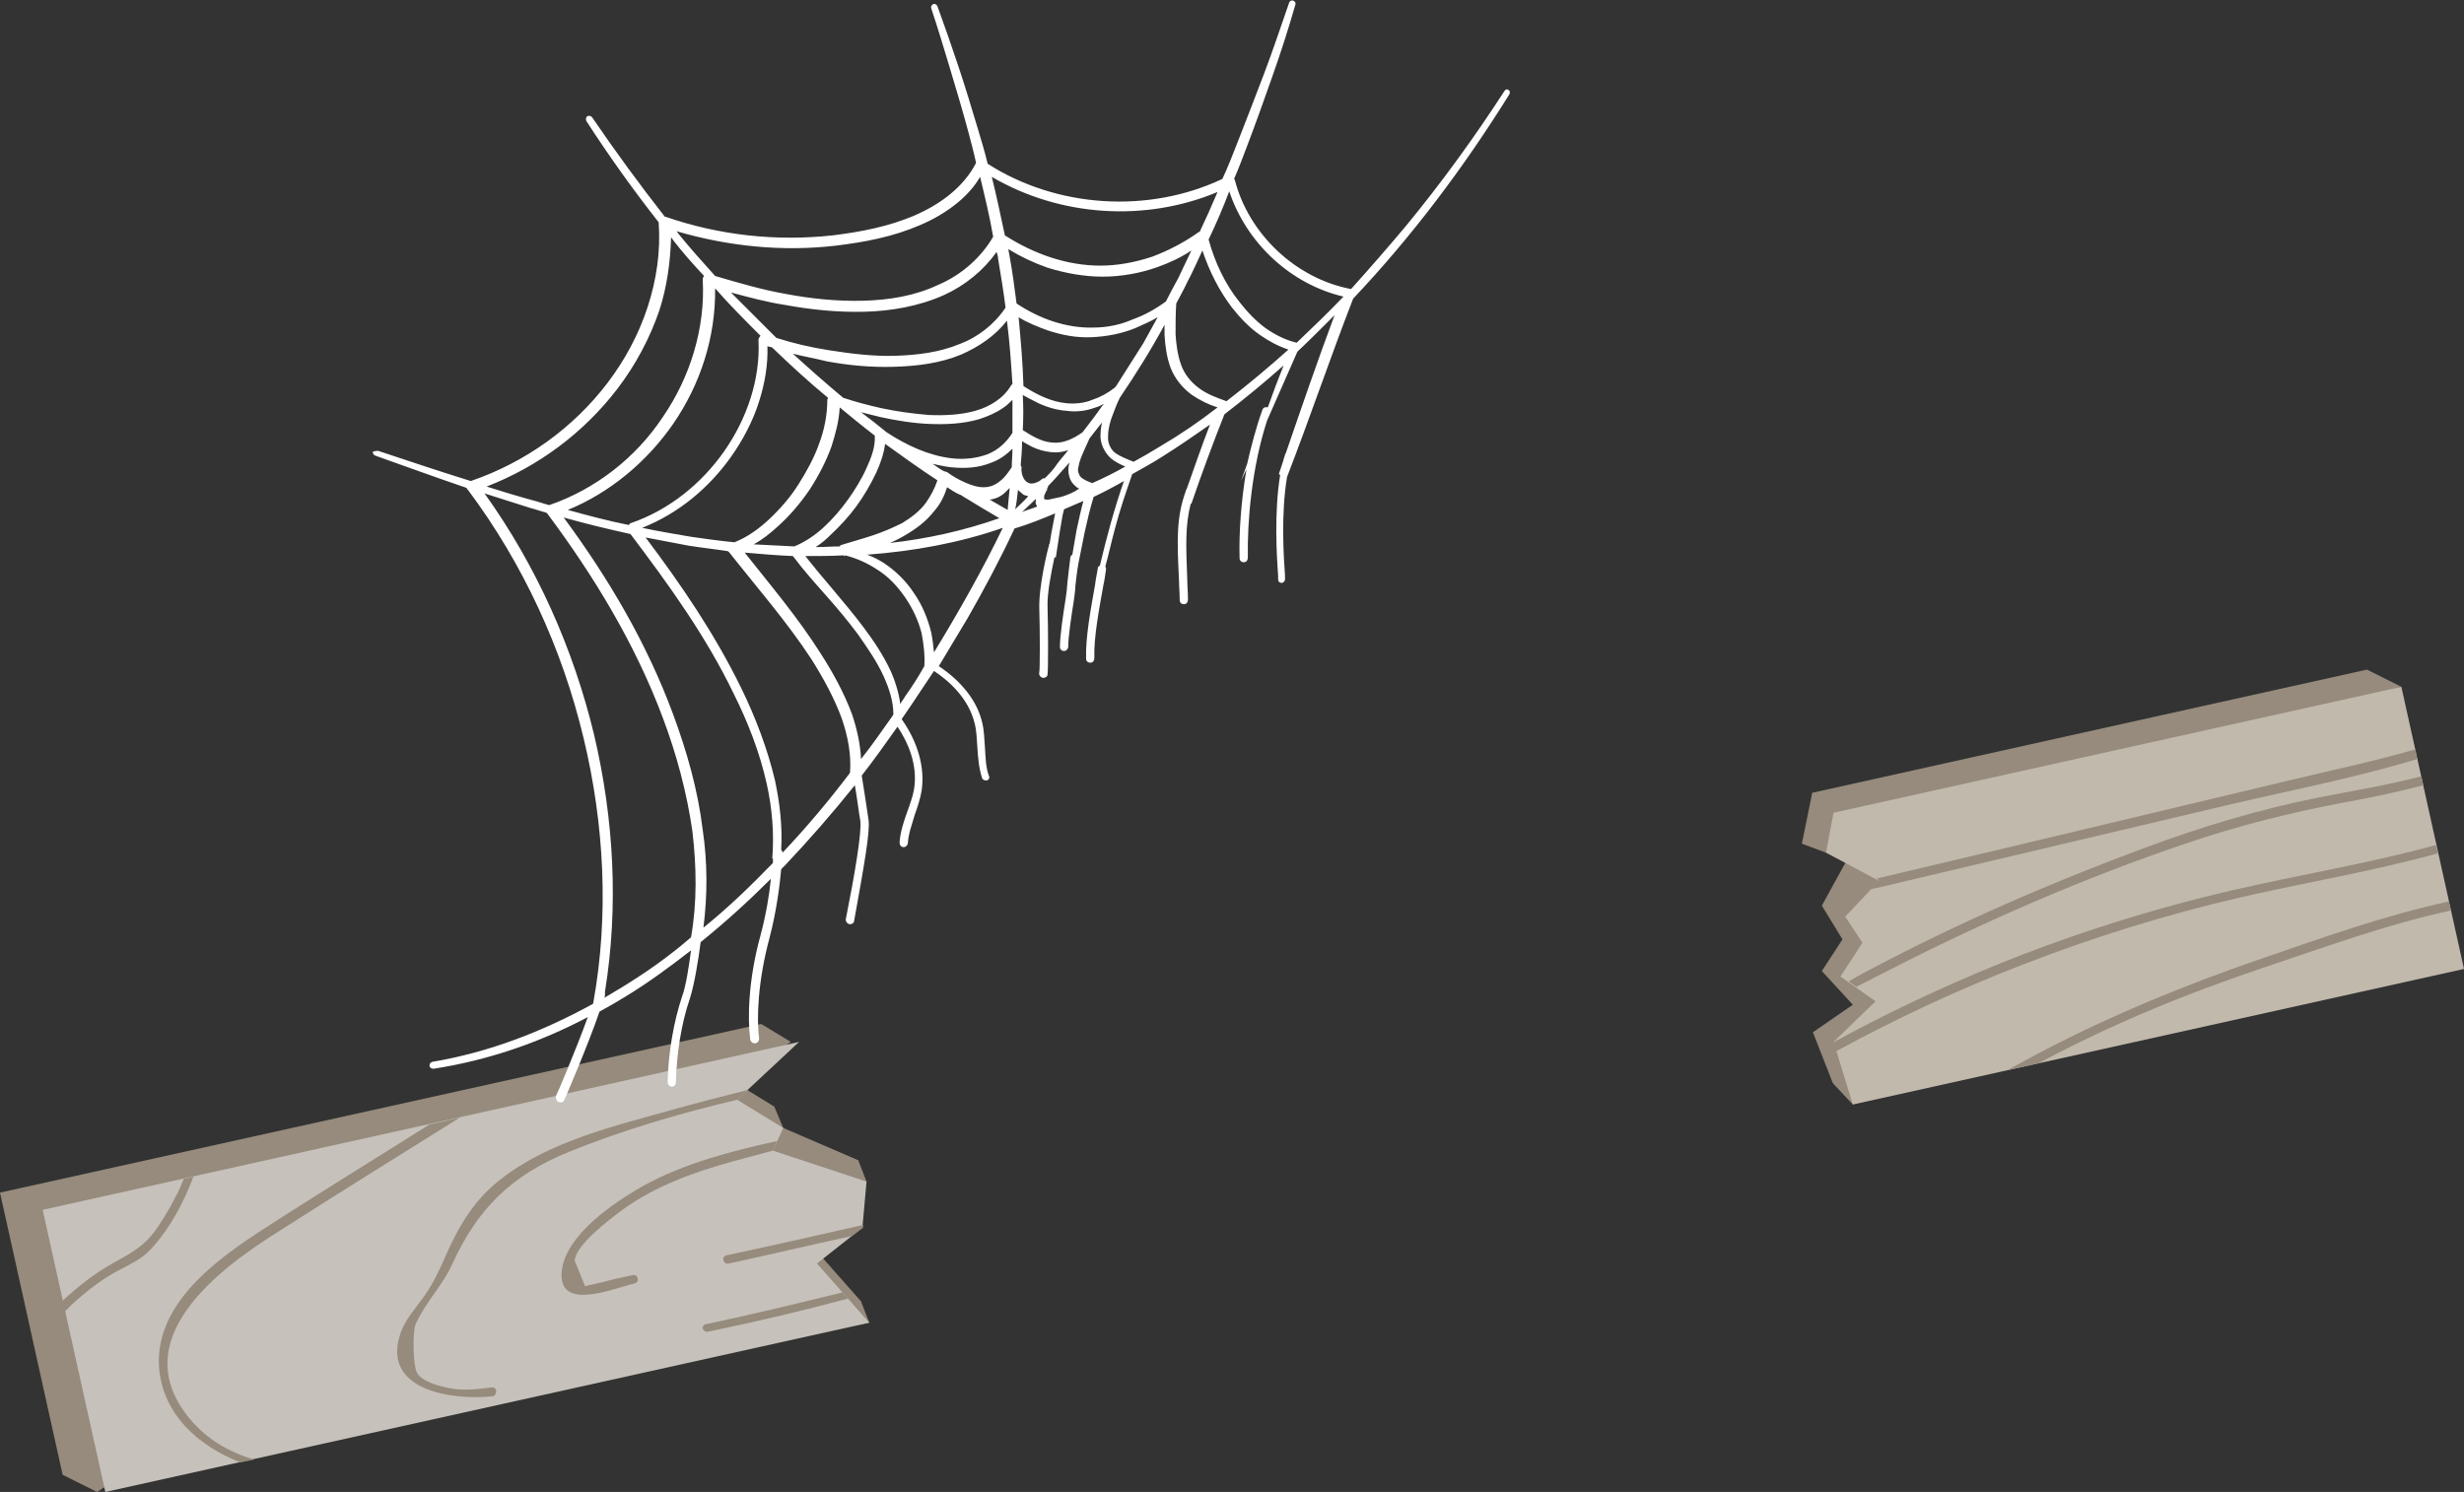<?xml version="1.0" encoding="utf-8"?>
<!-- Generator: Adobe Illustrator 28.0.0, SVG Export Plug-In . SVG Version: 6.00 Build 0)  -->
<svg version="1.1" id="Layer_1" xmlns="http://www.w3.org/2000/svg" xmlns:xlink="http://www.w3.org/1999/xlink" x="0px" y="0px"
	 viewBox="0 0 358 216.8" style="enable-background:new 0 0 358 216.8;" xml:space="preserve">
<rect x="0" y="0" width="358" height="216.8" fill="#333333" stroke="none"/>
<style type="text/css">
	.st0{fill:#968B7C;}
	.st1{fill:#C1B9AC;}
	.st2{fill:#C6C1BA;}
	.st3{fill:#FFFFFF;}
</style>
<g>
	<g>
		<polygon class="st0" points="268.6,124.5 264.7,131.6 267.7,136.5 264.7,141.1 269.2,146 263.4,150 266.3,157.4 269.2,160.5 
			289.2,136.5 280.1,123.4 		"/>
		<polygon class="st0" points="348.9,99.8 265.3,123.9 261.8,122.6 263.3,115.2 343.9,97.3 		"/>
		<polygon class="st1" points="348.9,99.8 266.4,118.1 265.3,123.9 273,128 268.1,133.2 270.6,137 267.4,141.9 272.5,145.5 
			266.4,151.4 269.2,160.5 358,140.8 		"/>
		<g>
			<path class="st0" d="M355.8,131c-9.3,2-18.5,5.3-27.2,8.3c-12.8,4.4-25.2,9.6-36.9,16.2l4.5-1c10.4-5.6,21.4-10.1,32.7-13.9
				c8.7-2.9,17.9-6.3,27.2-8.3L355.8,131z"/>
			<path class="st0" d="M274.5,128.6c16.5-3.9,33-7.8,49.5-11.7c9-2.1,18.3-3.9,27.2-6.6l-0.3-1.4c-6.2,1.8-12.5,3.1-18.7,4.6
				c-13,3.1-26,6.2-39,9.3c-6.3,1.5-12.7,3-19,4.5c-0.5,0.1-1.1,0.3-1.6,0.4l0.4,0.2l-1.2,1.3C272.8,129,273.8,128.8,274.5,128.6z"
				/>
			<path class="st0" d="M275,140.7c13.7-7,28-13.2,42.5-18.1c7.6-2.6,15.2-4.5,23.1-6c3.9-0.7,7.7-1.5,11.5-2.5l-0.3-1.3
				c-4.9,1.3-9.9,2.1-15,3.1c-8.5,1.7-16.8,4.2-24.9,7.2c-13.8,5.1-27.4,11-40.4,17.9c-1,0.5-2,1.1-2.9,1.6l1.1,0.8
				C271.5,142.5,273.2,141.6,275,140.7z"/>
			<path class="st0" d="M293.8,140.2c10.3-4,20.9-7.3,31.7-9.8c9.6-2.2,19.3-3.8,28.7-6.4l-0.3-1.2c-9.8,2.7-19.8,4.3-29.7,6.6
				c-11.6,2.7-23,6.3-34.1,10.8c-8.1,3.3-16.1,7.1-23.8,11.3l0.4,1.3C275.5,148,284.5,143.8,293.8,140.2z"/>
		</g>
	</g>
	<g>
		<polygon class="st0" points="125.1,189.1 117.5,180.5 125.9,171.7 124.7,168.6 113.8,163.9 112.5,160.8 106.3,157 114.9,151.4 
			110.6,148.8 0,173.3 9.1,214.3 14.1,216.8 21.3,212.1 126.3,192.2 		"/>
		<polygon class="st2" points="6.2,175.8 15.3,216.8 126.3,192.2 118.7,183.6 125.3,178.4 125.9,171.7 112.3,167.2 113.8,163.9 
			107.1,159.8 116.1,151.4 		"/>
		<g>
			<path class="st0" d="M125.4,178c-6.6,1.5-13.2,3-19.8,4.4c-0.9,0.2-0.5,1.4,0.3,1.2c6-1.3,11.9-2.7,17.9-4l1.6-1.2L125.4,178z"/>
			<path class="st0" d="M27.6,206.2c-9.6-11.5,4.1-21.8,13.1-27.4c8.6-5.5,17.3-10.9,26.1-16.4l-4.4,1c-8.4,5.3-16.9,10.5-25.2,15.9
				c-6.5,4.3-14.6,10.5-14.1,19.3c0.5,6.9,5.7,11.5,11.8,13.9l2-0.4C33.3,211,30.1,209.2,27.6,206.2z"/>
			<path class="st0" d="M22.2,181.2c2.6-2.9,4.5-6.5,5.9-10.2l-1.4,0.3c-0.4,0.9-0.7,1.8-1.2,2.6c-0.7,1.5-1.6,2.9-2.5,4.3
				c-1.9,2.8-3.6,3.7-6.5,5.3c-2.7,1.5-5.1,3.4-7.4,5.5l0.3,1.6c0.3-0.3,0.7-0.7,1-1c2.3-2.1,4.6-3.9,7.4-5.3
				C19.7,183.3,20.9,182.7,22.2,181.2z"/>
			<path class="st0" d="M97.9,161.2c-8.5,2.4-18.1,4.6-25.2,10.2c-3.6,2.8-5.7,6.2-7.6,10.3c-1,2.3-2,4.6-3.5,6.7
				c-1.2,1.7-2.7,3.3-3.4,5.3c-2.9,8.4,7.6,9.8,13.3,9.2c0.8-0.1,0.8-1.3,0-1.3c-1.6,0.2-3.2,0.4-4.8,0.3c-1.4-0.1-5.2-0.8-6.1-2.4
				c-0.6-1-0.7-6.1-0.2-7.1c1.3-3,3.9-5.6,5.3-8.7c3.7-8.1,8.6-12.9,16.9-16.3c7.9-3.2,16.1-5.6,24.5-7.6l0,0l1.5-1.4
				C105,159.3,101.5,160.2,97.9,161.2z"/>
			<path class="st0" d="M93.5,172.3c-4.1,2.3-11.5,7.2-11.9,12.6c-0.4,5.8,7.8,2.2,10.6,1.6c0.8-0.2,0.5-1.4-0.3-1.2
				c-1.4,0.3-2.9,0.6-4.3,1c-0.9,0.2-1.7,0.4-2.6,0.6c-0.5-1.2-1-2.5-1.5-3.7c0.1-2.3,5.2-6.1,6.8-7.3c4.9-3.6,10.6-5.6,16.4-7.2
				c1.9-0.5,3.7-1,5.6-1.5l0,0l0.6-1.4C106.2,167.3,99.5,169,93.5,172.3z"/>
			<path class="st0" d="M102.7,192.4c-1,0.1-0.6,1.3,0.2,1.1c6.8-1.4,13.6-3,20.3-4.8l-0.8-0.9C115.9,189.4,109.3,191,102.7,192.4z"
				/>
		</g>
	</g>
	<path class="st3" d="M196.6,43.4c8.6-9.1,16.1-19.1,22.7-29.7c0.1-0.2,0.1-0.5-0.1-0.6c-0.2-0.2-0.5-0.1-0.6,0.1
		c-4.4,6.8-9.2,13.4-14.3,19.6c-2.6,3.1-5.3,6.2-8,9.2c-8-1.5-14.9-8-16.9-15.9c-0.1,0-0.1-0.1-0.1-0.1l0,0c0.7-1.6,1.3-3.2,1.9-4.8
		c1.3-3.4,2.5-6.8,3.7-10.2s2.3-6.8,3.3-10.3c0.1-0.2,0-0.5-0.3-0.6c-0.2-0.1-0.5,0-0.6,0.3c-1.2,3.4-2.3,6.8-3.6,10.2
		s-2.6,6.8-3.9,10.1c-0.7,1.8-1.4,3.6-2.2,5.3c-10.8,5.1-24.1,4.2-34.1-2.2c-0.4-1.7-0.9-3.3-1.4-5c-0.9-3-1.8-6-2.8-9
		s-2-5.9-3.1-8.9c-0.1-0.2-0.3-0.4-0.6-0.3c-0.2,0.1-0.4,0.3-0.3,0.6c1,3,1.9,6,2.8,9c0.9,3,1.8,6,2.6,9c0.4,1.5,0.8,3,1.1,4.4
		c0,0,0,0,0,0.1c-1.8,3.5-5.2,6-8.9,7.6s-7.8,2.4-11.9,2.9c-8.2,0.9-16.5,0-24.3-2.7h-0.1C93,26.9,89.4,22,86,17
		c-0.2-0.2-0.5-0.2-0.7-0.1c-0.2,0.2-0.2,0.5-0.1,0.7c3.3,5.1,6.8,10,10.5,14.7l0,0c0.3,4.2-0.3,8.3-1.6,12.3s-3.3,7.7-5.8,11
		c-5,6.6-12,11.6-19.9,14.3c-4.5-1.4-9-2.9-13.5-4.4c-0.2,0-0.5,0.1-0.7,0.1c-0.1,0.3,0.1,0.5,0.3,0.6c4.5,1.6,8.9,3.2,13.3,4.7
		c0,0.1,0.1,0.2,0.2,0.3c8,10.7,13.7,23.1,16.8,36.1c3,12.5,3.7,25.7,1.4,38.4c0,0.1,0,0.1-0.1,0.2c-7.3,4-15,7-23.3,8.4
		c-0.3,0.1-0.4,0.3-0.4,0.6c0.1,0.3,0.3,0.4,0.6,0.4c7.8-1.2,15.4-3.8,22.4-7.5c-1.7,4.7-4.5,11.3-4.6,11.4c-0.1,0.3,0,0.7,0.3,0.9
		c0.1,0,0.2,0.1,0.3,0.1c0.3,0,0.5-0.1,0.6-0.4c0.2-0.4,3.5-8.1,5.1-12.8c1.3-0.7,2.5-1.4,3.8-2.2c3.3-2,6.4-4.3,9.5-6.7
		c-0.3,2.2-0.7,5.1-1.3,6.7c-1.2,3.6-2,8.1-2.1,12.4c0,0.4,0.3,0.7,0.6,0.7l0,0c0.4,0,0.6-0.3,0.6-0.6c0.1-4.2,0.8-8.6,2-12.1
		c0.7-2.1,1.3-6,1.6-8.3c3.6-2.9,7-6,10.2-9.2c-0.2,2.2-0.7,5.2-1.5,8.2c-1.8,6.5-1.9,12.2-1.5,15.1c0,0.3,0.3,0.6,0.6,0.6h0.1
		c0.4,0,0.6-0.4,0.6-0.7c-0.4-2.8-0.2-8.3,1.5-14.6c1-3.8,1.5-7.7,1.7-10c0.2-0.2,0.4-0.4,0.6-0.6c3.5-3.7,6.9-7.6,10.1-11.6
		c0.3,1.7,0.6,4.1,0.8,5.2c0.2,1.7-0.8,7.7-2.1,14.2c-0.1,0.4,0.2,0.7,0.5,0.8h0.1c0.3,0,0.6-0.2,0.6-0.5c1.5-8.3,2.3-12.9,2.1-14.6
		c-0.2-1.5-0.8-5.2-1-6.5c1.8-2.3,3.5-4.7,5.2-7.1c1.4,2.1,3,5.4,2.4,9.1c-0.2,1.1-0.6,2.2-1,3.3c-0.5,1.4-1,2.9-1.1,4.4
		c0,0.4,0.2,0.7,0.6,0.7l0,0c0.3,0,0.6-0.3,0.6-0.6c0.1-1.4,0.6-2.7,1-4.1c0.4-1.1,0.8-2.3,1-3.5c0.5-3.3-0.5-7-2.9-10.4
		c0.5-0.7,1-1.5,1.5-2.2c1.1-1.6,2.1-3.2,3.2-4.8c2.1,1.4,5,3.9,5.9,7.6c0.3,1.1,0.3,2.3,0.4,3.5c0.1,1.5,0.2,3,0.7,4.5
		c0.1,0.2,0.3,0.3,0.5,0.3c0.1,0,0.1,0,0.2,0c0.3-0.1,0.4-0.4,0.3-0.6c-0.5-1.3-0.5-2.7-0.6-4.2c-0.1-1.2-0.1-2.4-0.4-3.6
		c-0.7-3.1-3-6-6.3-8.2c1.4-2.3,2.8-4.7,4.2-7c2.4-4.2,4.7-8.5,6.8-13c2-0.6,4-1.4,5.9-2.2c-0.2,0.9-0.3,1.7-0.5,2.6l-0.3,1.8
		c-0.1,0.1-0.1,0.2-0.1,0.3c-0.1,0.2-1.5,5.8-1.4,9.1c0.1,3.3,0.1,8.8,0,9.3c-0.1,0.3,0.1,0.7,0.5,0.8c0.1,0,0.1,0,0.1,0
		c0.3,0,0.6-0.2,0.6-0.5c0.1-0.6,0.1-6.8,0-9.7c-0.1-2.1,0.6-5.4,1-7.3h0.2l0.6-3.9c0.2-1,0.3-2.1,0.6-3.1c0.9-0.4,1.9-0.8,2.8-1.2
		c-0.4,1.5-0.7,2.9-1,4.3c-0.2,1.2-0.4,2.3-0.6,3.5c-0.2,0.1-0.3,0.3-0.3,0.5S155,85,155,85.7c0,0.2-0.1,0.7-0.2,1.5
		c-0.3,1.9-0.8,5.1-0.8,6.8c0,0.4,0.3,0.6,0.6,0.6s0.6-0.3,0.6-0.6c0-1.5,0.5-4.7,0.8-6.6c0.1-0.8,0.2-1.4,0.2-1.6
		c0-0.5,0.3-3,0.5-4c0.3-1.5,0.6-3,0.9-4.5c0.4-1.8,0.8-3.5,1.3-5.1c1.5-0.7,3-1.5,4.4-2.3c-1.4,4-2.5,8.1-3.5,12.3
		c-0.2,0.1-0.3,0.2-0.3,0.4c-0.1,0.7-0.3,1.5-0.4,2.4c-0.6,3.4-1.4,7.6-1.3,10.7c0,0.4,0.3,0.6,0.6,0.6l0,0c0.4,0,0.6-0.3,0.6-0.7
		c-0.1-3,0.7-7.1,1.3-10.5c0.2-0.9,0.3-1.7,0.4-2.4c0-0.1,0-0.2-0.1-0.4c0.5-1.8,0.9-3.7,1.4-5.5c0.7-2.7,1.6-5.3,2.5-7.9
		c1.4-0.8,2.9-1.6,4.3-2.5c2.4-1.5,4.7-3.1,7-4.7c-1.2,3.1-2.3,6.3-3.4,9.4c-0.1,0.1-0.1,0.1-0.1,0.2c-1.4,3.9-1.3,7.1-1,13
		c0,0.9,0.1,1.9,0.1,2.9c0,0.4,0.3,0.6,0.6,0.6l0,0c0.4,0,0.6-0.3,0.6-0.7c0-1-0.1-2-0.1-2.9c-0.2-4.9-0.3-7.9,0.5-11h0.1
		c1.5-4.4,3.1-8.7,4.8-13c3-2.3,5.9-4.7,8.6-7.1c-0.8,2-1.6,4.1-2.3,6.1l0,0c-0.3-0.1-0.7,0-0.8,0.4c-0.9,2.5-1.6,5.2-2.2,7.8
		c-0.3,0.8-0.6,1.7-0.9,2.5l0.8-1.7c-0.8,4.7-1.1,9.3-1,12.9c0,0.4,0.3,0.6,0.6,0.6l0,0c0.4,0,0.6-0.3,0.6-0.7
		c-0.1-5.3,0.6-13.2,2.8-19.9l4.4-10c1.8-1.7,3.6-3.5,5.4-5.3c-2.5,6.7-4.8,13.4-7.1,20.1c-0.1,0.1-0.1,0.1-0.1,0.2
		c-0.1,0.3-0.2,0.6-0.3,1c-0.2,0.6-0.4,1.2-0.6,1.8L186,69c-0.9,5.5-0.5,11.9-0.3,14.6v0.6c0,0.3,0.2,0.5,0.5,0.5l0,0
		c0.3,0,0.5-0.3,0.5-0.5v-0.6c-0.2-2.7-0.6-9,0.3-14.3C190.4,60.5,193.3,51.9,196.6,43.4z M176.9,27.9c-0.8,1.9-1.7,3.9-2.6,5.8
		c0,0,0,0-0.1,0c-2.1,1.5-4.4,2.7-6.8,3.6c-2.4,0.8-5,1.3-7.5,1.3c-4.9,0-9.7-1.7-13.9-4.4c-0.6-2.8-1.2-5.7-1.9-8.5
		C154,31.5,166.4,32.3,176.9,27.9z M178.2,58.3c-1.4-0.5-2.8-1-4-1.9s-2.1-2-2.6-3.4s-0.7-2.9-0.8-4.4c0-1.5,0-3,0.1-4.5
		c0.5-1,1.1-2,1.6-3.1c0.8-1.5,1.5-3.1,2.2-4.6c1,3,2.4,5.8,4.3,8.3c1.2,1.5,2.5,2.9,4.1,4c1.3,0.9,2.6,1.6,4.1,2.1
		C184.3,53.4,181.3,55.9,178.2,58.3z M161.4,66.6c0.6,0.5,1.4,0.9,2.1,1.2c-1.6,0.9-3.2,1.7-4.8,2.4c-0.6-0.2-1.2-0.5-1.6-0.8
		c-0.2-0.2-0.3-0.4-0.4-0.7c-0.1-0.2-0.1-0.6,0-0.9c0.1-0.7,0.4-1.4,0.7-2.1s0.6-1.3,0.9-2c0.6-0.8,1.2-1.5,1.8-2.3
		c-0.1,0.5-0.2,1.1-0.2,1.7C159.8,64.3,160.4,65.7,161.4,66.6z M154.2,72.2L154.2,72.2c-0.4,0.1-0.9,0.2-1.4,0.3
		c-0.3,0.1-0.5,0.1-0.7,0.1c-0.3,0-0.4-0.1-0.4-0.1s0,0,0-0.1c0-0.2,0-0.4,0.1-0.6s0.2-0.3,0.2-0.5c0.1,0,0.1-0.1,0.2-0.1l-0.1-0.1
		c0.1-0.2,0.2-0.4,0.2-0.5c0.8-0.8,1.5-1.6,2.2-2.4c0.3-0.3,0.6-0.7,0.9-1c0,0.1-0.1,0.3-0.1,0.4c-0.1,0.4-0.1,0.9,0,1.4
		s0.3,1,0.7,1.4c0.3,0.3,0.5,0.5,0.8,0.6C156.1,71.5,155.2,71.9,154.2,72.2z M118.5,79.5c0.8-0.5,1.5-1.1,2.1-1.7
		c1.4-1.3,2.7-2.7,3.8-4.2c1.1-1.5,2.1-3.2,2.9-4.9c0.6-1.3,1.1-2.7,1.3-4.2c2.5,1.8,5,3.6,7.6,5.3c-0.4,1.2-1,2.3-1.7,3.3
		c-0.9,1.2-2.1,2.1-3.4,2.9c-1.4,0.7-2.8,1.3-4.3,1.8s-3,0.9-4.6,1.4c-0.1,0-0.1,0.1-0.2,0.2C120.9,79.4,119.7,79.5,118.5,79.5z
		 M129.8,103.8c0,0.1-0.1,0.1-0.1,0.2c-1.5,2.1-3,4.3-4.6,6.3c-0.1-2.2-0.6-4.4-1.3-6.5c-1.2-3.2-2.8-6.1-4.6-8.9
		c-3.3-5.2-7.2-9.8-11-14.6c2.3,0.2,4.6,0.4,7,0.5c1.5,2,3.1,3.8,4.7,5.6c1.6,1.8,3.2,3.7,4.7,5.7c1.4,2,2.8,4,3.8,6.2
		C129.2,100.1,129.8,101.9,129.8,103.8z M82.5,74.1c6.1-2.5,11.5-7,15.3-12.5c4-5.8,6.2-12.7,6.1-19.7c2.1,2.4,4.4,4.7,6.6,6.9
		c-0.2,0.2-0.3,0.4-0.3,0.6c0.3,5.7-1.7,11.5-5,16.2s-8,8.5-13.5,10.4c-0.1,0-0.1,0.1-0.2,0.1c-0.1,0.1-0.1,0.1-0.1,0.2
		C88.4,75.7,85.4,74.9,82.5,74.1z M169.4,43.8c-1.5,1.1-3.1,2-4.8,2.6c-1.8,0.8-3.8,1.2-5.8,1.2c-3.9,0.1-7.8-1.3-11.1-3.5
		c-0.3-2.3-0.6-4.6-1-6.8c-0.1-0.4-0.1-0.7-0.2-1.1c1.8,1.1,3.7,2,5.7,2.7c2.6,0.8,5.3,1.3,8,1.3s5.5-0.5,8-1.4
		c1.7-0.6,3.4-1.4,4.9-2.4c-0.6,1.3-1.3,2.7-1.9,4C170.6,41.5,170,42.6,169.4,43.8z M160.2,58.9c-0.9,1.3-1.9,2.6-2.9,3.9
		c-1.4,1-2.9,1.7-4.5,1.5c-1.4-0.1-2.8-0.9-4.2-1.8c0.1-1.7,0.1-3.4,0-5.1c0.7,0.4,1.5,0.8,2.3,1.2c1.3,0.6,2.7,1,4.1,1.1
		c1.4,0.2,2.9,0,4.2-0.5c0.4-0.1,0.8-0.3,1.1-0.5C160.3,58.8,160.3,58.9,160.2,58.9z M135.5,67.4c0.9,0.2,1.8,0.4,2.7,0.5
		c2,0.2,4,0.1,5.9-0.7c1.1-0.4,2.1-1.1,3-2c0,0.1,0,0.1,0,0.2c0,0.8-0.1,1.7-0.1,2.5c-0.5,0.7-1,1.5-1.7,2c-0.7,0.6-1.5,0.9-2.4,0.9
		s-1.8-0.3-2.7-0.7c-0.9-0.4-1.8-0.9-2.6-1.5c-0.1,0-0.2-0.1-0.3-0.1s-0.1,0-0.1,0C136.6,68.2,136.1,67.8,135.5,67.4z M125.9,68
		c-0.7,1.6-1.7,3.2-2.7,4.6s-2.2,2.8-3.5,4s-2.8,2.2-4.3,2.8c-2-0.1-4-0.2-5.9-0.3c1.3-0.7,2.4-1.6,3.5-2.6c1.7-1.5,3.3-3.4,4.6-5.3
		c1.3-2,2.4-4.1,3.2-6.3c0.6-1.9,1.1-3.7,1.2-5.7c1.7,1.4,3.4,2.8,5.1,4.1C127.2,64.9,126.6,66.5,125.9,68z M115.2,51.4
		c1.6,0.4,3.3,0.7,4.9,1.1c3.2,0.6,6.5,0.9,9.8,0.8c3.3-0.1,6.7-0.5,9.8-1.8c2.5-1.1,4.9-2.7,6.6-4.9c0.4,3.1,0.6,6.1,0.8,9.2
		c-0.1,0.1-0.1,0.1-0.2,0.2c-1.1,1.9-3.1,3.1-5.2,3.7c-2.2,0.6-4.5,0.7-6.8,0.6c-2.3-0.2-4.6-0.5-6.9-1c-1.8-0.4-3.7-0.9-5.5-1.5
		C120,55.7,117.6,53.6,115.2,51.4z M125.1,59.9c0.9,0.2,1.9,0.5,2.8,0.7c2.3,0.5,4.7,0.9,7.1,1s4.9,0,7.3-0.7
		c1.2-0.4,2.4-0.9,3.4-1.6c0.5-0.3,1-0.8,1.4-1.2c0,1.6,0,3.2,0,4.8c-0.9,1.4-2.1,2.5-3.6,3.1c-1.6,0.6-3.4,0.8-5.2,0.6
		c-3.4-0.4-6.6-1.9-9.5-3.8C127.6,61.8,126.3,60.8,125.1,59.9z M146.1,71.5c0.2-0.2,0.4-0.4,0.6-0.6c-0.1,1.1-0.2,2.1-0.3,3.2
		c-0.9-0.5-1.7-1-2.6-1.5C144.7,72.5,145.5,72.1,146.1,71.5z M147.5,74c0.2-0.9,0.3-1.8,0.4-2.8c0.2,0.2,0.5,0.4,0.7,0.6
		s0.5,0.2,0.8,0.3C148.8,72.8,148.1,73.4,147.5,74z M151.8,69.5c-0.1,0-0.3,0-0.4,0.1c-0.3,0.3-0.7,0.5-1.1,0.6
		c-0.4,0.1-0.7,0.1-1-0.1c-0.6-0.3-0.9-1.2-0.9-2c0.1-0.1,0-0.3-0.1-0.5c0.1-1.2,0.2-2.3,0.2-3.5c0.4,0.3,0.9,0.5,1.4,0.8
		c0.8,0.4,1.8,0.7,2.8,0.8c0.9,0.1,1.7,0,2.5-0.3c-0.5,0.7-1.1,1.3-1.6,2C153.1,68.2,152.4,68.9,151.8,69.5z M145,37.5
		c0.4,2.4,0.8,4.8,1.1,7.2c-1.6,2.4-4,4.3-6.7,5.3c-2.9,1.2-6.1,1.6-9.3,1.7c-3.2,0.1-6.4-0.3-9.6-0.8c-2.6-0.4-5.2-1-7.7-1.8
		c-2.2-2.2-4.4-4.4-6.6-6.6c2.6,0.7,5.2,1.4,7.8,1.8c3.8,0.7,7.7,1.1,11.6,1s7.9-0.8,11.5-2.4c3.1-1.4,5.8-3.6,7.7-6.3
		C144.9,37,145,37.2,145,37.5z M106.2,66.4c1.7-2.4,3.2-5.2,4.1-8.1c0.8-2.5,1.3-5.3,1.2-8c0.2,0.1,0.5,0.1,0.7,0.2c0,0,0,0,0.1,0.1
		c2.6,2.5,5.2,4.9,8,7.2c0,0.1-0.1,0.2-0.1,0.3c0,2.1-0.4,4.3-1.2,6.4c-0.7,2-1.8,4-3,5.9s-2.7,3.6-4.3,5.1c-1.5,1.4-3.2,2.6-5,3.3
		c-2.1-0.2-4.2-0.5-6.3-0.8c-2.4-0.4-4.7-0.8-7.1-1.3C98.6,74.6,103,70.9,106.2,66.4z M131.8,77.6c1.5-0.9,2.8-1.9,3.9-3.3
		c0.9-1,1.5-2.2,1.9-3.5c0.6,0.4,1.2,0.8,1.9,1.1c0.1,0,0.1,0,0.2,0.1c1.8,1.1,3.6,2.2,5.5,3.3c-5.1,1.8-10.5,3-15.9,3.6
		C130.2,78.5,131,78.1,131.8,77.6z M150.5,72.5c0,0.1,0,0.2,0,0.3c-0.1,0.2,0,0.5,0.2,0.8c-0.7,0.3-1.5,0.5-2.2,0.8
		C149.1,73.8,149.8,73.2,150.5,72.5z M162.1,56.2c0,0-0.1,0-0.1,0.1c-1,0.8-2.1,1.4-3.3,1.8c-1.2,0.5-2.5,0.6-3.7,0.5
		c-2.2-0.2-4.3-1.2-6.3-2.5l0,0c-0.1-3.4-0.4-6.7-0.7-10c1.3,0.8,2.8,1.4,4.2,1.9c2.1,0.7,4.2,1.1,6.4,1s4.3-0.5,6.3-1.3
		c1.1-0.5,2.3-1,3.3-1.6c-0.7,1.3-1.4,2.5-2.1,3.8C164.8,52,163.4,54.1,162.1,56.2z M121.4,35.7c4.2-0.5,8.4-1.3,12.3-3
		c1.9-0.8,3.8-1.9,5.5-3.3c1.3-1.1,2.4-2.3,3.2-3.7c0.7,2.9,1.4,5.8,1.9,8.7c-1.8,3.1-4.7,5.6-8,7c-3.4,1.6-7.1,2.2-10.9,2.3
		c-3.8,0.1-7.6-0.3-11.3-1c-3.4-0.6-6.8-1.6-10.2-2.6c-1.8-2-3.6-4-5.3-6.1c-0.1-0.1-0.2-0.3-0.3-0.4
		C105.8,35.8,113.7,36.6,121.4,35.7z M89.7,56.5c2.6-3.4,4.7-7.3,6.1-11.4c1.1-3.4,1.6-7,1.7-10.6c0.1,0.1,0.2,0.2,0.3,0.4
		c1.4,1.8,2.9,3.5,4.5,5.2c-0.1,0.1-0.2,0.3-0.2,0.5c0.4,7-1.8,14.2-5.8,20c-3.9,5.9-9.8,10.5-16.5,12.8c-0.8-0.2-1.6-0.5-2.4-0.7
		c-2.2-0.6-4.5-1.3-6.7-2C78.2,67.8,84.8,62.9,89.7,56.5z M90.3,143.5c-0.8,0.5-1.7,1-2.5,1.5c0.1-0.2,0.1-0.4,0.1-0.6
		c0-0.1,0-0.2,0-0.3c2-12.4,1.3-25.1-1.6-37.4c-3-12.4-8.3-24.4-15.9-35c2.2,0.7,4.4,1.4,6.6,2.1c0.8,0.2,1.6,0.5,2.4,0.7
		c0,0,0,0.1,0.1,0.1c6.8,9.1,12.8,19,16.8,29.7c2,5.3,3.5,10.9,4.3,16.5c0.6,5.1,0.7,10.3-0.2,15.4
		C97.3,138.9,93.9,141.3,90.3,143.5z M102.2,134.8c0.6-4.7,0.6-9.5-0.1-14.2c-0.7-5.8-2.3-11.4-4.3-16.8C94,93.5,88.4,84,81.9,75.2
		c3.2,0.9,6.5,1.7,9.7,2.4c5.6,7.4,11,14.9,15,23.2c2.1,4.2,3.8,8.6,4.8,13.1c0.8,3.6,1.1,7.3,0.8,10.9l0.1-0.1c0,0.2,0,0.4,0,0.7
		C109.1,128.7,105.8,131.9,102.2,134.8z M113.7,123.9c0-0.2-0.1-0.3-0.2-0.4l0,0c0.2-3.4-0.2-6.8-0.9-10.1
		c-1.1-4.6-2.8-9.1-4.9-13.4c-3.8-7.8-8.7-15-13.9-21.9c2.1,0.4,4.2,0.8,6.3,1.2c1.9,0.3,3.8,0.5,5.7,0.8c0,0,0,0.1,0.1,0.1
		c4.1,5.2,8.4,10.1,12,15.6c1.7,2.7,3.3,5.6,4.4,8.6c0.9,2.6,1.4,5.3,1.2,7.9C120.4,116.4,117.2,120.2,113.7,123.9z M131.5,101.2
		c-0.2,0.4-0.5,0.7-0.7,1.1c-0.2-1.6-0.7-3.2-1.3-4.6c-1.1-2.4-2.5-4.5-4-6.5s-3.1-3.9-4.7-5.8c-1.3-1.5-2.6-3.1-3.8-4.6
		c1.8,0,3.7,0,5.5-0.1h0.1v0.1c0.1,0,0.1,0,0.2-0.1c1.6,0.4,3.2,1.1,4.7,2.1c1.6,1,2.9,2.4,4,4s1.9,3.3,2.4,5.2
		c0.3,1.6,0.5,3.2,0.4,4.8C133.4,98.4,132.5,99.8,131.5,101.2z M135.7,94.8c-0.1-1-0.2-1.9-0.4-2.9c-0.5-2-1.3-4-2.5-5.7
		c-1.1-1.7-2.6-3.2-4.4-4.4c-0.8-0.5-1.6-0.9-2.4-1.2c6.7-0.5,13.4-1.7,19.7-3.9C142.7,82.9,139.3,88.9,135.7,94.8z M168.5,64.9
		c-1.3,0.8-2.5,1.5-3.8,2.2c-1-0.4-2-0.8-2.7-1.3c-0.7-0.6-1.1-1.5-1-2.5c0-1,0.3-2.1,0.7-3.1c0.3-0.8,0.6-1.6,1-2.4
		c2.3-3.4,4.5-6.9,6.5-10.6c0,0.5,0,1,0,1.5c0.1,1.6,0.3,3.2,0.9,4.8c0.6,1.5,1.7,2.9,3.1,3.9c1.2,0.8,2.4,1.4,3.7,1.8
		C174.2,61.3,171.4,63.2,168.5,64.9z M188.4,49.8c-1.7-0.4-3.2-1.2-4.5-2.1c-1.5-1.1-2.7-2.4-3.8-3.8c-2.1-2.6-3.6-5.8-4.5-9.1
		c1.1-2.3,2.1-4.6,3-7c2.5,7.5,8.9,13.5,16.6,15.3C193,45.4,190.7,47.6,188.4,49.8z"/>
</g>
</svg>
